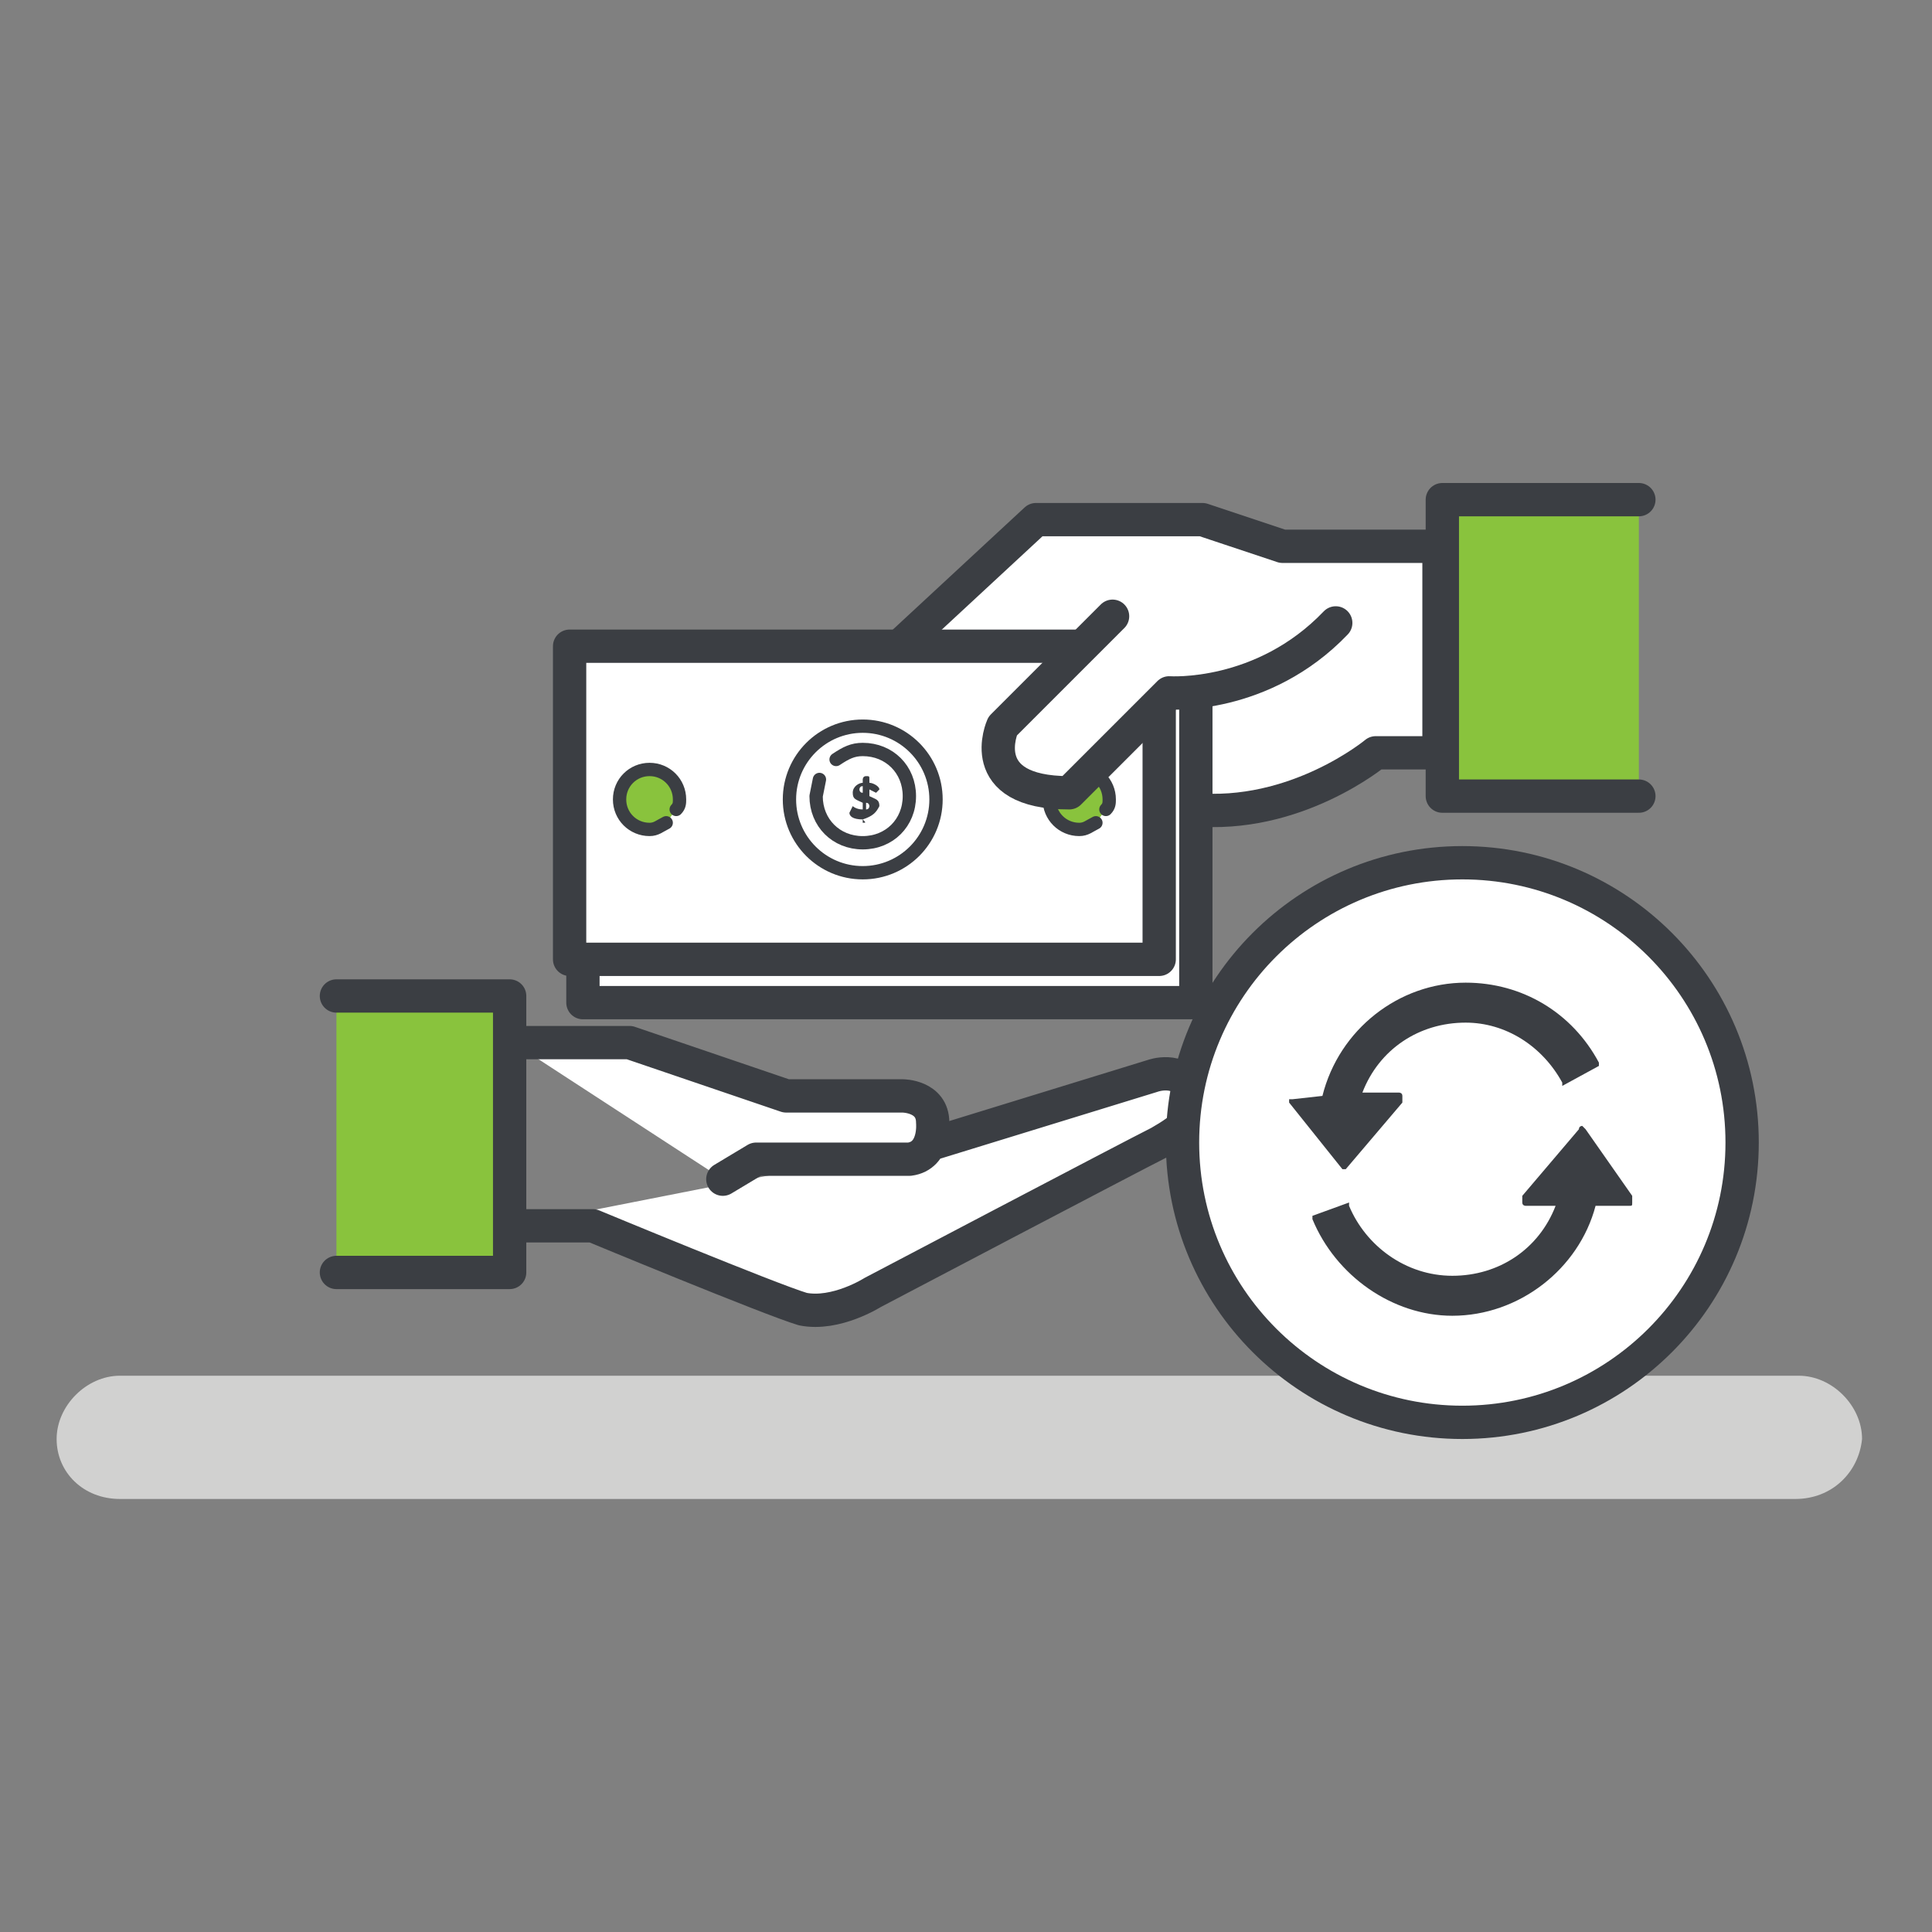 <svg xmlns="http://www.w3.org/2000/svg" viewBox="0 0 58 58" enable-background="new 0 0 58 58"><rect x="0" y="0" width="58" height="58" fill="#808080" stroke="none"/><path fill="#D1D1D0" d="M53.9 45h-50.3c-1.1 0-1.9-.8-1.9-1.8s.9-1.9 1.9-1.9h50.4c1 0 1.9.9 1.9 1.9-.1 1-.9 1.8-2 1.8z"/><path fill="#fff" stroke="#3B3E43" stroke-linecap="round" stroke-linejoin="round" stroke-miterlimit="10" d="M28.1 34.3l6.5-2s.8-.3 1.2.4c.4.7-.3 1.2-1 1.6-.8.4-8.6 4.5-8.6 4.5s-1.1.7-2.1.5c-1-.3-6.3-2.5-6.3-2.5h-2.4M15.4 31.3h3.5l4.7 1.6h3.5s.9 0 .9.8c0 0 .1 1-.7 1.1h-4.6l-1 .6"/><path fill="#89C33D" stroke="#3B3E43" stroke-linecap="round" stroke-linejoin="round" stroke-miterlimit="10" d="M10.1 29.9h5.2v8.3h-5.2"/><path fill="#fff" stroke="#3B3E43" stroke-linecap="round" stroke-linejoin="round" stroke-miterlimit="10" d="M27 19.4l4.1-3.8h5l2.4.8h4.7v6.2h-1.9s-2.4 2-5.5 1.7"/><path fill="#fff" stroke="#3B3E43" stroke-linecap="round" stroke-linejoin="round" stroke-miterlimit="10" d="M17.5 20.7h18.4v9.4h-18.4z"/><path fill="#01B8C4" d="M17.3 21.6h17.4v7.1h-17.4z"/><path fill="#fff" stroke="#3B3E43" stroke-linecap="round" stroke-linejoin="round" stroke-miterlimit="10" d="M17.1 19.4h17.7v9.4h-17.7z"/><path fill="#89C33D" stroke="#3B3E43" stroke-width=".4" stroke-linecap="round" stroke-linejoin="round" stroke-miterlimit="10" d="M32.9 24.7c-.2.1-.3.2-.5.2-.5 0-.9-.4-.9-.9s.4-.9.9-.9.9.4.9.9c0 .1 0 .2-.1.3"/><path fill="#fff" stroke="#3B3E43" stroke-linecap="round" stroke-linejoin="round" stroke-miterlimit="10" d="M33.4 18.5l-3.3 3.3s-.9 2 2 2l3-3s2.8.2 5-2.1"/><path fill="#89C33D" stroke="#3B3E43" stroke-linecap="round" stroke-linejoin="round" stroke-miterlimit="10" d="M49.2 23.9h-5.9v-8.9h5.9"/><circle fill="#fff" stroke="#3B3E43" stroke-width=".4" stroke-linecap="round" stroke-linejoin="round" stroke-miterlimit="10" cx="25.9" cy="24" r="2.2"/><path fill="#fff" stroke="#3B3E43" stroke-width=".4" stroke-linecap="round" stroke-linejoin="round" stroke-miterlimit="10" d="M25.1 22.8c.3-.2.5-.3.8-.3.8 0 1.4.6 1.4 1.4 0 .8-.6 1.4-1.4 1.4-.8 0-1.4-.6-1.4-1.4l.1-.5"/><path fill="#3B3E43" d="M25.9 24.6c-.3 0-.4-.1-.4-.2l.1-.2s.1.1.3.1v-.2c-.2-.1-.3-.1-.3-.3s.2-.3.3-.3v-.1s0-.1.1-.1.1 0 .1.1v.1c.1 0 .3.1.3.2l-.1.1-.2-.1v.2c.2.1.3.1.3.3-.1.2-.2.3-.5.4.1.1.1.1 0 .1v-.1zm0-.8v-.2c-.1 0-.1.1-.1.1s0 .1.1.1zm.1.3v.2c.1 0 .1-.1.1-.1s0-.1-.1-.1z"/><path fill="#89C33D" stroke="#3B3E43" stroke-width=".4" stroke-linecap="round" stroke-linejoin="round" stroke-miterlimit="10" d="M20 24.7c-.2.1-.3.2-.5.2-.5 0-.9-.4-.9-.9s.4-.9.9-.9.9.4.9.9c0 .1 0 .2-.1.3"/><circle fill="#fff" stroke="#3B3E43" stroke-linecap="round" stroke-linejoin="round" stroke-miterlimit="10" cx="43.9" cy="34.3" r="8.4"/><path fill="#3B3E43" d="M40.3 35.1h.1l1.7-2v-.2c0-.1-.1-.1-.1-.1h-1.1c.5-1.3 1.7-2.1 3.1-2.1 1.2 0 2.3.7 2.9 1.8v.1l1.1-.6v-.1c-.8-1.5-2.3-2.4-4-2.4-2 0-3.8 1.4-4.3 3.4l-.9.1h-.1v.1l1.6 2zm7.3-1.2l-.1-.1s-.1 0-.1.1l-1.7 2v.2c0 .1.1.1.1.1h.9c-.5 1.3-1.7 2.1-3.1 2.1-1.4 0-2.6-.9-3.1-2.1v-.1l-1.1.4v.1c.7 1.7 2.4 2.9 4.2 2.9 2 0 3.8-1.4 4.3-3.3h1c.1 0 .1 0 .1-.1v-.2l-1.4-2z"/></svg>